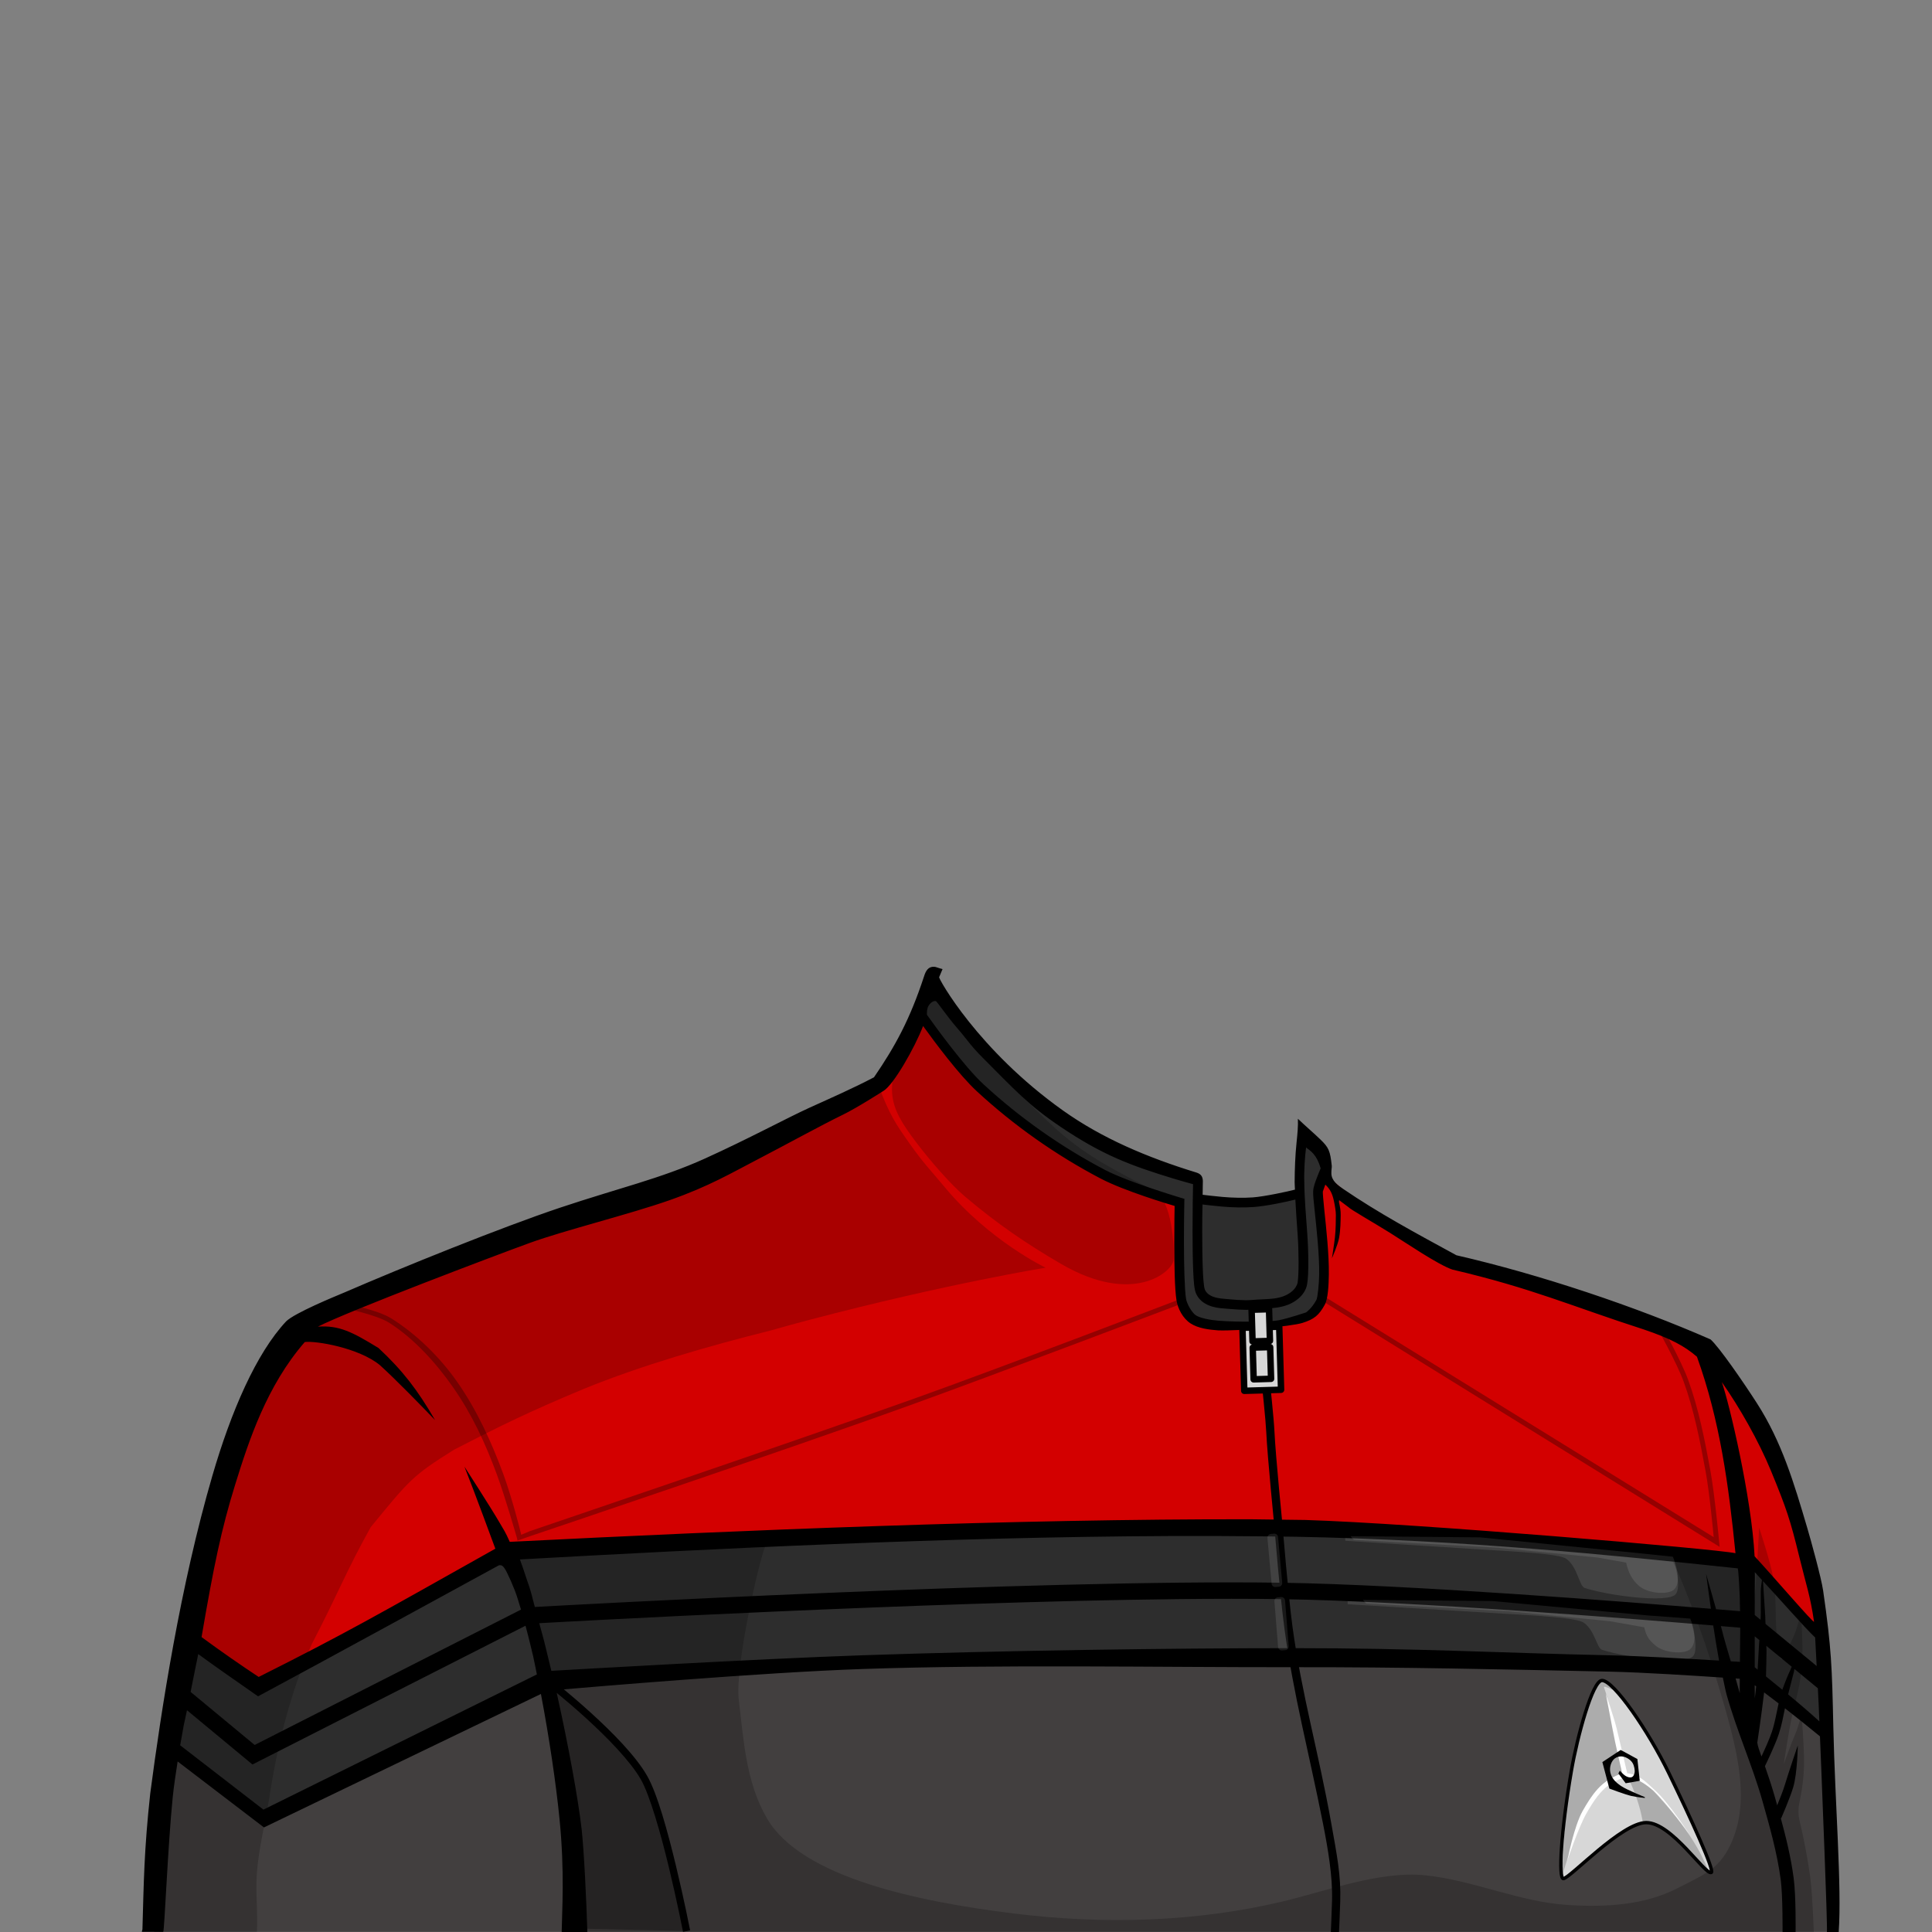 <?xml version="1.0" encoding="UTF-8" standalone="no"?>
<svg
   width="400px"
   height="400px"
   version="1.1"
   xml:space="preserve"
   style="fill-rule:evenodd;clip-rule:evenodd;"
   id="svg1"
   sodipodi:docname="stoAverageFemaleEnlisted.svg"
   inkscape:version="1.4 (e7c3feb1, 2024-10-09)"
   xmlns:inkscape="http://www.inkscape.org/namespaces/inkscape"
   xmlns:sodipodi="http://sodipodi.sourceforge.net/DTD/sodipodi-0.dtd"
   xmlns="http://www.w3.org/2000/svg"
   xmlns:svg="http://www.w3.org/2000/svg"
   xmlns:serif="http://www.serif.com/"><rect width="100%" height="100%" fill="#808080" stroke="none"/><defs
   id="defs1" /><sodipodi:namedview
   id="namedview1"
   pagecolor="#ffffff"
   bordercolor="#666666"
   borderopacity="1.0"
   inkscape:showpageshadow="2"
   inkscape:pageopacity="0.0"
   inkscape:pagecheckerboard="0"
   inkscape:deskcolor="#d1d1d1"
   showgrid="false"
   inkscape:zoom="2.1525"
   inkscape:cx="199.76771"
   inkscape:cy="200"
   inkscape:window-width="1920"
   inkscape:window-height="1080"
   inkscape:window-x="2322"
   inkscape:window-y="118"
   inkscape:window-maximized="0"
   inkscape:current-layer="Uniform" />
    <g
   id="Uniform">
        <path
   id="path283350"
   d="m 193.08,202.945 c -2.519,5.318 -2.82,5.74 -5.076,9.838 -3.009,4.719 -4.232,7.953 -6.191,11.68 -14.347,6.449 -26.457,10.668 -50.149,24.252 -16.347,4.407 -36.792,9.015 -54.478,19.418 -3.37,1.981 -12.235,6.1 -15.737,8.226 -9.936,13.3 -9.372,20.971 -15.105,36.717 -4.528,14.939 -5.945,19.199 -8.343,30.415 2.922,0.34 8.623,14.801 11.496,14.173 19.407,-12.548 33.123,-21.854 57.397,-34.42 17.877,-0.783 160.139,-2.876 164.403,-2.721 30.162,1.097 61.42,2.954 91.858,5.138 0,0 7.225,6.856 14.671,14.892 -0.749,-4.8 -1.478,-8.2 -2.12,-11.55 -0.807,-4.207 -2.242,-6.78 -3.459,-10.887 -6.204,-24.605 -13.733,-35.419 -33.147,-46.13 -12.892,-3.904 -24.587,-9.436 -36.993,-10.875 -5.248,-0.674 -12.254,-7.052 -15.815,-9.174 -6.38,-3.801 -8.824,-6.176 -11.241,-8.269 l -0.063,-3.002 -4.279,-5.666 -2.257,7.885 c 0.068,1.622 0.129,4.028 -0.439,4.177 -0.867,0.228 -7.286,2.029 -8.246,2.062 -1.341,0.046 -9.343,-0.733 -11.05,-0.928 -2.233,-0.376 1.4,-3.398 -0.373,-4.018 -9.597,-3.353 -21.279,-8.059 -28.416,-13.301 -7.434,-5.459 -23.211,-21.626 -26.848,-27.932 z"
   style="fill:#d30000;fill-rule:nonzero"
   sodipodi:nodetypes="cccccccccccccccccccccccccccc" />
        <path
   id="path283402"
   d="M380.045,399.967C379.731,393.878 378.593,391.963 378.227,381.434C378.028,375.698 379.583,341.126 377.382,339.114C375.167,337.935 365.894,324.683 363.389,324.432C337.827,321.868 300.606,318.394 269.578,317.672C193.724,316.102 106.235,321.759 106.235,321.759C81.855,332.933 72.614,339.076 49.76,350.5C45.201,347.405 39.052,340.474 39.082,340.523C39.082,340.523 31.707,396.142 31.887,399.233C31.902,399.48 31.921,399.722 31.939,399.966L380.045,399.967Z"
   style="fill:rgb(66,63,63);fill-rule:nonzero;" />
        <path
   id="path18"
   style="display:inline;fill:#2d2d2d;fill-rule:nonzero"
   d="m 192.197,204.404 -1.947,5.844 7.793,10.391 15.713,13.895 14.545,8.441 15.973,5.844 0.52,21.168 2.773,2.924 8.449,1.471 0.016,0.195 9.565,-1.052 4.909,-1.591 2.857,-2.336 0.908,-8.184 -1.299,-14.803 1.43,-3.377 -0.781,-4.156 -4.023,-4.416 -0.65,9.352 1.14,20.032 -0.148,0.443 -0.344,-6.581 -0.777,-11.037 -10.391,1.947 -10.697,-1.031 -0.08,-3.902 -6.104,-1.561 -12.986,-5.453 -16.623,-11.428 -11.168,-11.299 -6.494,-9.09 z m 77.258,61.54 -0.406,1.219 -2.712,2.222 -5.96,0.731 h -7.533 l -1.025,-0.609 8.039,0.48 6.22,-1.121 z M 103.949,321.027 51.643,349.379 38.566,339.027 c -0.969,7.129 -1.308,9.769 -2.199,15.09 l -0.135,-0.109 -1.559,6.104 19.609,15.713 58.439,-29.088 18.83,-1.17 70.516,-2.467 65.32,-1.039 47.141,1.168 46.492,2.209 4.025,3.375 12.855,9.74 0.307,-7.383 -1.346,-12.096 -7.662,-8.961 -8.439,-7.014 -34.285,-3.375 -41.166,-2.598 c -59.442,-0.764 -120.46,1.204 -181.361,3.9 z"
   sodipodi:nodetypes="ccccccccccccccccccccccccccccccccccccccccccccccccccccccccccccccc" />
        
        <path
   id="path4"
   style="fill:#ffffff;fill-opacity:0.1;stroke:none;stroke-width:1px;stroke-linecap:butt;stroke-linejoin:miter;stroke-opacity:1"
   d="m 278.484,317.413 0.047,1.588 c 0,0 22.385,1.457 29.26,1.874 6.26,0.38 15.008,0.816 16.482,1.854 2.373,1.669 2.674,5.676 3.82,6.043 5.234,1.678 17.085,3.099 18.771,1.365 1.526,-1.568 -0.523,-7.838 -0.523,-7.838 z m 0.492,12.73 0.047,1.999 c 0,0 25.505,1.539 32.381,1.956 6.26,0.38 15.008,0.816 16.482,1.854 2.373,1.669 2.674,5.265 3.82,5.632 5.234,1.678 17.085,3.099 18.771,1.365 1.526,-1.568 -0.523,-7.838 -0.523,-7.838 z"
   sodipodi:nodetypes="ccssssccccsssscc" /><path
   id="path283446"
   style="fill-rule:nonzero"
   d="M 193.4 200.156 C 192.157 200.112 191.676 201.014 191.324 202.115 C 188.42 210.969 185.384 216.58 180.949 223.043 C 176.609 225.325 172.044 227.321 167.545 229.363 C 162.839 231.508 155.082 235.725 145.949 239.865 C 136.817 244.005 127.971 246.017 115.959 250.037 C 103.947 254.058 83.275 262.402 71.398 267.553 C 69.138 268.492 61.065 271.814 59.252 273.564 C 53.037 280.196 47.842 292.226 43.965 305.547 C 37.332 328.333 33.404 353.882 31.107 371.303 C 29.821 383.11 29.77 389.715 29.49 399.443 C 29.46 399.618 29.414 399.792 29.363 399.967 L 33.791 399.967 C 34.046 399.851 34.754 381.988 35.768 372.021 C 35.99 369.829 36.381 367.254 36.777 364.691 L 54.65 378.348 L 111.992 350.717 C 113.709 359.728 115.124 369.341 115.842 376.582 C 116.943 387.687 116.35 395.675 116.289 400 L 121.607 400 C 121.423 393.733 120.905 382.901 120.406 378.58 C 119.696 372.43 117.712 361.501 115.262 350.486 C 116.747 351.705 118.921 353.534 121.383 355.777 C 125.656 359.671 130.495 364.59 132.682 368.416 C 134.558 371.7 136.815 379.684 138.514 386.732 C 140.213 393.781 141.412 399.959 141.412 399.959 L 142.885 399.674 C 142.885 399.674 141.679 393.467 139.971 386.381 C 138.263 379.294 136.111 371.392 133.984 367.672 C 131.605 363.508 126.711 358.602 122.393 354.668 C 120.234 352.702 118.218 350.986 116.742 349.762 C 122.182 349.302 157.74 346.258 178.605 345.549 C 207.237 344.576 239.485 345.209 268.137 345.176 C 290.272 345.15 310.87 345.61 333.217 346.094 C 340.344 346.248 351.09 346.951 356.695 347.33 C 356.96 348.524 357.206 349.892 357.484 350.883 C 359.594 358.408 362.785 365.458 364.848 372.715 C 366.406 378.198 367.947 383.66 368.682 389.184 C 369.119 392.471 369.059 400 369.059 400 L 371.758 400 C 371.758 400 371.865 392.629 371.359 388.828 C 370.796 384.596 369.792 380.469 368.684 376.408 L 368.779 376.449 C 368.779 376.449 370.58 372.323 371.27 370.02 C 372.132 367.142 372.215 361.367 372.215 361.367 C 372.215 361.367 370.326 366.898 369.545 369.504 C 369.205 370.639 368.511 372.394 367.947 373.771 C 367.778 373.174 367.613 372.572 367.443 371.977 C 366.836 369.839 366.137 367.745 365.41 365.668 C 365.769 364.931 367.538 361.263 368.279 359.02 C 368.871 357.229 369.2 355.435 369.555 353.68 C 371.973 355.568 374.373 357.493 376.803 359.488 C 376.898 361.851 377.055 365.51 377.074 366.135 C 377.152 368.628 378.385 398.038 378.242 400 L 380.684 400 C 381.347 390.703 379.914 373.207 379.57 357.537 C 379.298 345.122 379.192 341.318 377.467 329.355 C 377.079 326.667 374.931 318.902 374.162 316.301 C 371.438 307.079 368.896 298.507 363.73 290.484 C 360.971 286.199 355.974 278.931 354.152 277.311 C 338.719 270.536 318.881 263.867 301.539 259.889 C 293.066 255.272 285.341 251.117 278.059 246.133 C 277.039 245.435 275.68 244.497 275.645 242.959 C 275.625 242.061 275.77 241.762 275.723 241.326 C 275.393 238.25 275.107 237.589 273.377 235.92 C 271.803 234.403 270.288 233.142 268.715 231.625 C 268.777 233.198 268.628 234.727 268.439 236.541 C 268.157 239.268 268.058 242.013 268.041 244.754 C 268.044 245.234 268.089 245.796 268.105 246.301 C 266.739 246.663 261.821 247.737 259.357 247.91 C 257.596 248.034 255.279 248.01 253.064 247.807 C 251.183 247.634 249.766 247.455 248.994 247.365 C 249.013 246.366 249.041 244.629 249.037 244.504 C 249.009 243.636 248.679 243.078 247.75 242.777 C 237.373 239.597 228.105 235.623 220.094 229.928 C 202.479 217.406 194.306 202.615 194.438 202.316 L 195.141 200.646 C 194.26 200.421 193.776 200.171 193.4 200.156 z M 193.854 207.33 C 194.083 207.516 196.399 210.816 198.082 212.74 C 200.208 215.171 200.887 216.42 203.355 218.887 C 210.055 225.583 212.787 228.727 219.66 233.348 C 228.227 239.107 234.033 241.311 243.23 244.1 C 244.238 244.405 245.844 244.852 247.008 245.17 C 246.972 246.865 246.903 250.382 246.904 254.873 C 246.905 257.763 246.938 260.732 247.041 263.15 C 247.139 265.442 247.26 266.971 247.623 267.797 C 248.785 270.441 251.892 270.778 253.027 270.873 C 255.237 271.057 257.655 271.301 259.453 271.133 C 262.858 270.814 266.188 271.091 268.828 268.852 C 269.686 268.125 270.411 267.11 270.627 265.889 C 270.992 263.827 270.915 259.024 270.656 255.43 C 270.398 251.836 270.058 247.907 270.041 244.744 C 269.956 242.532 270.163 239.368 270.412 237.578 C 271.383 238.313 272.621 239.054 273.432 241.895 C 273.331 242.126 273.062 242.75 272.738 243.598 C 272.347 244.622 271.922 245.66 271.877 246.621 C 271.839 247.442 271.994 248.788 272.189 250.668 C 272.385 252.548 272.634 254.858 272.826 257.195 C 273.018 259.533 273.154 261.898 273.123 263.859 C 273.092 265.82 272.814 268.652 272.535 269.158 C 271.554 270.937 270.469 271.674 270.391 271.727 C 270.391 271.727 266.638 272.992 264.697 273.352 C 262.827 273.698 256.26 273.739 252.365 273.447 C 250.566 273.313 248.465 272.9 247.582 272.318 C 246.776 271.787 245.727 269.97 245.555 268.885 C 245.244 266.926 245.13 261.837 245.125 257.369 C 245.12 252.901 245.201 248.971 245.201 248.971 L 245.217 248.207 L 244.484 247.99 C 244.484 247.99 233.542 244.72 228.775 242.219 C 219.685 237.448 211.143 231.435 203.602 224.471 C 199.606 220.781 193.539 212.383 191.908 210.094 C 191.914 209.686 191.853 208.835 192.303 208.15 C 192.851 207.317 193.585 207.112 193.854 207.33 z M 191.115 212.428 C 193.58 215.846 198.567 222.543 202.244 225.939 C 209.917 233.025 218.599 239.138 227.846 243.99 C 232.763 246.571 242.037 249.335 243.195 249.678 C 243.183 250.291 243.12 253.276 243.125 257.371 C 243.13 261.865 243.201 266.821 243.578 269.197 C 243.856 270.951 244.887 272.938 246.48 273.988 C 248.051 275.024 250.289 275.297 252.215 275.441 C 256.394 275.584 267.307 274.642 269.678 273.889 C 272.048 273.135 273.053 272.356 274.285 270.123 C 274.966 268.888 275.089 265.967 275.121 263.891 C 275.154 261.815 275.015 259.402 274.82 257.031 C 274.625 254.661 274.375 252.334 274.18 250.461 C 273.985 248.588 273.859 247.065 273.875 246.713 C 273.879 246.629 274.443 245.181 274.387 245.254 C 275.464 246.274 275.851 247.218 276.164 248.604 C 276.38 249.604 276.587 250.82 276.576 251.553 C 276.56 252.65 276.578 254.462 276.381 256.211 C 276.215 257.683 275.762 260.508 275.762 260.508 C 275.762 260.508 276.981 257.764 277.246 256.275 C 277.548 254.582 277.555 252.855 277.574 251.568 C 277.588 250.647 277.457 249.97 277.234 248.941 C 277.19 248.735 277.281 248.649 277.238 248.465 L 279.186 249.93 C 279.587 250.402 284.484 253.182 287.797 255.254 C 291.119 257.332 297.692 261.825 300.697 262.852 C 317.347 266.756 325.262 270.394 340.34 275.254 C 345.806 277.103 348.774 278.668 351.336 280.904 C 356.098 294.074 357.926 307.639 359.312 321.574 C 355.231 320.683 292.872 315.367 270.176 314.691 L 258.992 314.549 C 210.077 314.463 153.659 316.802 105.539 319.223 C 104.597 317.083 104.385 316.901 103.424 315.234 C 101.753 312.336 96.162 303.66 96.162 303.66 C 98.097 308.517 102.555 320.641 102.555 320.641 C 77.691 334.618 71.369 338.261 53.559 347.193 C 50.005 344.85 45.729 341.883 41.73 338.939 C 44.238 324.316 45.806 316.65 48.705 307.32 C 51.519 298.264 55.214 286.926 63.098 277.857 C 65.347 277.55 74.267 279.039 78.637 282.623 C 81.767 285.434 87.528 291.341 90.066 294.008 C 86.467 287.774 83.319 283.709 78.369 279.092 C 72.886 275.736 70.211 274.366 65.822 274.666 C 72.233 271.403 102.671 259.88 109.727 257.316 C 116.783 254.753 130.346 251.398 138.607 248.496 C 146.869 245.594 151.495 242.816 156.893 240.021 C 162.29 237.227 169.914 233.023 174.549 230.771 C 177.465 229.355 182.934 225.842 182.934 225.842 C 184.985 224.621 189.391 216.932 191.115 212.428 z M 268.189 248.354 C 268.316 250.747 268.49 253.213 268.66 255.574 C 268.917 259.147 268.928 264.005 268.656 265.541 C 268.548 266.151 268.093 266.851 267.533 267.326 C 265.258 269.255 262.28 268.858 259.268 269.141 C 257.417 269.314 255.091 269.039 253.193 268.881 C 250.249 268.635 249.663 267.469 249.453 266.992 C 249.196 266.407 249.073 263.868 249.039 263.064 C 248.938 260.697 248.905 257.747 248.904 254.873 C 248.904 252.051 248.925 251.398 248.969 249.377 C 249.747 249.47 251.103 249.634 252.883 249.797 C 255.144 250.004 257.496 250.045 259.498 249.904 C 262.046 249.726 266.311 248.853 268.189 248.354 z M 356.488 286.16 C 360.163 291.384 364.127 298.365 366.662 304.523 C 369.902 312.393 370.64 314.619 372.555 322.443 C 374.014 328.404 374.779 330.293 375.576 335.748 C 375.663 336.34 366.85 326.044 363.27 322.213 C 362.636 309.979 358.046 290.612 356.488 286.16 z M 242.051 318.02 C 248.554 317.992 254.979 318.011 261.285 318.082 L 268.168 318.164 C 302.715 318.812 333.405 321.923 359.795 324.713 C 359.905 325.319 359.967 326.437 360.039 327.441 C 360.179 329.547 360.232 331.184 360.262 333.582 C 359.641 333.529 357.427 333.347 355.297 333.17 C 354.971 332.019 354.893 331.749 354.076 328.844 L 353.424 326.535 C 353.24 325.884 353.427 326.543 353.23 325.85 C 353.23 325.85 353.315 326.48 353.32 326.521 L 353.623 328.781 C 353.806 330.216 354.018 331.647 354.219 333.08 C 337.48 331.697 291.715 328.078 265.299 327.686 C 214.348 326.929 115.564 332.438 110.734 332.709 C 110.38 331.425 110.032 329.946 109.672 328.789 L 108.936 326.625 C 108.502 325.322 108.064 323.959 107.641 322.865 C 147.142 320.662 196.525 318.214 242.051 318.02 z M 103.58 324.062 C 104.368 324.038 104.896 325.469 105.768 327.316 L 106.623 329.375 C 107.038 330.474 107.454 331.863 107.869 333.252 L 52.723 361.277 L 39.465 350.293 C 39.58 349.728 39.729 348.928 39.881 348.189 L 40.375 345.75 C 40.547 344.94 41.043 342.459 41.043 342.459 C 44.269 344.827 48.894 348.049 53.428 351.207 C 64.176 345.464 100.376 325.68 103.227 324.115 C 103.366 324.038 103.437 324.067 103.58 324.062 z M 363.309 325.506 C 363.628 325.822 364.363 326.663 364.791 327.117 C 364.542 328.828 364.531 329.457 364.551 330.379 L 364.553 333.906 C 364.563 334.461 364.518 334.871 364.502 335.359 L 363.299 334.369 C 363.299 333.726 363.293 332.956 363.301 332.289 L 363.305 329.109 C 363.305 327.999 363.352 325.782 363.309 325.506 z M 365.012 327.357 C 368.37 330.939 373.923 337.297 375.807 339.023 C 375.839 339.21 375.933 341.576 375.984 342.381 L 376.121 344.928 L 365.531 336.207 C 365.504 335.663 365.5 335.114 365.469 334.559 L 365.252 331.148 C 365.166 329.909 365.077 328.166 365.012 327.357 z M 243.732 331.08 C 251.509 330.994 258.781 330.988 265.248 331.084 C 292.351 331.486 339.85 335.3 354.705 336.535 C 355.075 338.965 355.474 341.391 355.914 343.809 C 349.647 343.43 339.6 342.848 332.807 342.701 C 310.495 342.219 293.499 341.232 267.693 341.232 C 241.887 341.233 207.319 341.729 178.658 342.703 C 156.761 343.447 116.593 345.787 114.152 345.93 C 113.843 344.614 113.529 343.353 113.211 342.062 L 112.684 339.893 C 112.338 338.534 111.99 337.389 111.646 336.066 C 117.139 335.759 191.118 331.66 243.732 331.08 z M 108.801 336.59 C 109.159 337.951 109.52 339.277 109.871 340.773 L 110.396 342.969 C 110.66 344.154 110.903 345.435 111.158 346.672 L 54.541 374.664 L 37.303 361.344 C 37.536 359.961 37.777 358.651 38.021 357.305 L 38.715 354.086 L 52.271 365.32 L 108.801 336.59 z M 356.283 336.666 C 357.557 336.773 359.965 336.97 360.293 336.998 C 360.293 337.232 360.297 337.255 360.297 337.506 C 360.277 339.693 360.265 341.88 360.236 344.066 C 359.976 344.05 358.833 343.984 358.338 343.953 C 357.592 341.45 357.017 339.526 356.471 337.332 C 356.424 337.167 356.326 336.817 356.283 336.666 z M 363.297 338.773 L 364.26 339.566 C 364.233 339.912 364.199 340.23 364.18 340.598 C 364.083 342.292 364.001 343.987 363.904 345.682 C 363.699 345.515 363.5 345.354 363.295 345.186 C 363.291 343.493 363.296 341.8 363.297 340.107 C 363.3 339.569 363.297 339.26 363.297 338.773 z M 365.701 340.754 L 370.953 345.078 C 370.867 345.278 370.833 345.405 370.736 345.615 C 370.092 346.996 369.521 348.404 369.012 349.84 C 367.895 348.932 366.759 348.001 365.627 347.084 C 365.695 345.321 365.709 343.555 365.74 341.791 C 365.737 341.43 365.708 341.106 365.701 340.754 z M 371.512 345.537 L 376.365 349.535 C 376.373 349.702 376.378 349.753 376.387 349.941 L 376.531 352.822 C 376.601 354.419 376.615 354.891 376.678 356.387 C 374.57 354.474 372.415 352.622 370.207 350.812 C 370.32 350.407 370.628 349.167 371.41 346.131 C 371.47 345.891 371.458 345.8 371.512 345.537 z M 359.34 347.504 C 359.492 347.515 360.107 347.554 360.205 347.561 C 360.191 348.293 360.201 349.067 360.186 349.773 C 360.18 350.038 360.205 350.304 360.205 350.568 C 360.092 350.173 359.413 347.761 359.34 347.504 z M 363.293 348.912 C 363.395 348.989 363.494 349.066 363.596 349.143 C 363.502 349.971 363.438 350.713 363.314 351.615 C 363.311 350.763 363.306 349.734 363.293 349.152 C 363.291 349.078 363.295 348.987 363.293 348.912 z M 365.242 350.395 C 366.241 351.153 367.254 351.911 368.24 352.674 C 367.798 354.696 367.464 356.703 366.854 358.549 C 366.392 359.946 365.399 362.144 364.691 363.664 C 364.271 362.497 363.862 361.327 363.832 360.779 C 363.832 360.779 364.705 355.037 365.242 350.395 z " />
        <path
   id="path283392"
   d="M31.482,395.287C31.929,397.781 32.663,397.372 33.023,399.967L53.189,399.967C53.385,396.533 53.021,392.965 53.099,389.671C53.241,383.643 54.908,377.789 55.816,371.835C57.48,360.942 60.207,350.295 64.533,340.425C70.216,329.506 71.578,325.462 76.761,316.172C84.823,306.337 85.442,305.507 94.038,300.125C103.869,295.067 109.472,292.316 120.747,287.604C132.808,282.667 146.765,278.667 159.505,275.476C162.332,274.671 165.037,273.929 167.623,273.249C196.057,265.768 216.482,262.461 216.482,262.461C216.482,262.461 204.88,256.945 195.609,245.808C192.52,242.094 191.244,240.9 188.355,236.81C185.466,232.721 184.173,230.839 181.887,224.747C175.133,227.295 154.215,235.52 132.627,247.814C113.927,253.68 96.781,259.313 77.185,268.132C70.246,271.02 64.826,272.865 61.922,275.472C52.107,287.094 48.246,297.329 43.35,315.83C39.401,333.086 35.585,350.716 33.998,365.549C32.89,372.054 33.002,373.948 31.526,382.942C31.644,388.274 30.667,391.598 31.243,394.808"
   style="fill-opacity:0.2;fill-rule:nonzero;" />
        <path
   id="path166529"
   d="M364.209,316.293C364.209,316.293 363.691,327.598 362.805,335.896L362.695,324.59L345.473,321.844C347.741,324.987 353.176,340.392 354.725,345.514C359.131,360.084 362.693,371.434 358.646,381.088C356.213,386.895 353.012,388.013 347.211,390.98C340.45,394.437 332.446,394.892 324.711,394.412C314.556,393.782 305.118,389.313 295.18,388.27C285.733,387.277 274.762,391.489 265.67,393.654C247.558,397.965 228.526,398.475 209.842,396.162C190.197,393.73 165.915,388.737 158.793,376.475C154.426,368.956 153.98,360.323 152.955,351.918C152.172,344.74 157.137,323.238 158.432,320.156L107.439,322.4L112.467,344.281C116.276,364.442 118.763,380.621 119.49,399.99L370.152,400C370.239,400 370.326,399.865 370.41,399.738L370.41,400L375.525,400C375.525,400 375.267,392.245 374.795,388.676C374.378,385.52 373.471,380.545 372.6,377.066C372.249,375.666 372.341,374.277 372.473,373.637C373.07,370.732 373.478,368.077 373.508,365.111C373.545,361.416 372.99,355.039 372.99,355.039C372.99,355.039 372.196,357.94 371.57,359.301C370.941,360.669 369.311,365.242 369.311,365.242C369.311,365.242 370.457,357.616 371.055,355.168C371.947,351.509 372.886,348.077 373.121,344.318C373.35,340.66 372.861,333.857 372.861,333.857C372.861,333.857 372.072,337.311 371.312,338.895C370.682,340.208 369.29,343.587 368.986,343.545C368.014,343.412 368.346,341.329 368.213,340.703C367.255,336.184 367.98,331.432 367.18,326.883C366.545,323.272 364.209,316.293 364.209,316.293Z"
   style="fill-opacity:0.2;fill-rule:nonzero;" />
        <path
   id="path9"
   d="M274.246,268.456L273.695,269.292L356.029,320.26L355.932,319.223C355.932,319.223 355.008,309.33 354.1,304.385C352.944,298.093 351.714,291.732 349.512,285.674C348.061,281.683 343.998,274.459 343.998,274.459L343.125,274.947C343.125,274.947 347.193,282.228 348.57,286.016C350.737,291.975 351.961,298.279 353.115,304.564C353.938,309.047 354.685,317.008 354.805,318.258L274.246,268.456ZM244.114,269.049C244.114,269.049 206.983,283.262 188.87,289.711C161.931,299.303 109.705,317.008 109.684,317.015L107.913,317.762C107.754,316.924 105.925,309.864 104.213,305.215C101.758,298.548 98.749,291.956 94.656,286.105C91.141,281.08 86.36,276.327 81.084,273.004C79.545,272.035 77.112,271.269 75.031,270.713C72.95,270.157 71.23,269.83 71.23,269.83L71.043,270.813C71.043,270.813 72.73,271.134 74.773,271.68C76.816,272.225 79.222,273.013 80.551,273.85C85.624,277.045 90.248,282.142 93.744,287.139C97.767,292.889 100.47,298.758 102.908,305.377C104.625,310.04 107.036,318.457 107.036,318.457L107.132,318.969L109.975,317.972L110,317.964C110,317.964 162.513,300.306 189.222,290.648C207.248,284.13 244.489,269.974 244.489,269.974L244.114,269.049Z"
   style="fill-opacity:0.3;fill-rule:nonzero;" />
        <path
   id="path13"
   d="M261.117,270.037L259.43,270.236C259.43,270.236 261.94,291.617 262.164,296.477C262.404,301.678 263.898,316.568 263.898,316.568C263.9,316.6 264.995,330.292 265.924,337.121C267.815,351.022 270.988,362.741 273.901,377.494C274.917,382.64 275.936,388.464 275.784,393.547C275.721,395.667 275.537,400 275.537,400L277.227,400C277.227,400 277.415,395.899 277.484,393.598C277.642,388.275 276.813,384.134 275.594,377.328C272.967,362.663 269.487,350.696 267.61,336.893C266.699,330.197 265.592,316.422 265.592,316.422L265.59,316.41L265.59,316.398C265.59,316.398 264.095,301.422 263.863,296.398C263.623,291.196 261.117,270.037 261.117,270.037L261.117,270.037Z"
   style="fill-rule:nonzero;" />
        <path
   id="path283456"
   d="M199.854,247.785C196.917,245.307 192.572,240.341 189.627,236.426C183.935,228.858 182.333,225.143 189.209,212.172C192.677,205.628 193.951,201.547 193.951,201.547L194.623,205.814C202.591,218.453 206.547,221.972 214.891,230.196C222.302,237.5 226.526,240.203 238.9,246.465C242.769,248.423 243.177,258.518 242.961,260.895C242.745,263.273 234.628,270.39 219.681,261.677C212.347,257.403 206.521,253.411 199.854,247.785Z"
   style="fill-opacity:0.2;fill-rule:nonzero;" />
        <path
   id="path21"
   d="M118.825,399.265L142.332,399.816L134.619,369.881L123.416,356.29L112.764,347.658L118.641,376.309L118.825,399.265Z"
   style="fill-opacity:0.3;fill-rule:nonzero;" />
        <g
   id="g23">
            <path
   id="path2"
   d="M323.709,388.947C322.602,389.14 323.19,379.094 325.338,366.621C326.559,359.529 329.715,347.941 331.675,347.924C334.095,347.903 341.305,358.435 345.48,367.03C350.172,376.686 355.047,387.385 354.301,387.68C352.977,388.202 346.118,377.343 340.829,377.354C335.776,377.365 325.234,388.681 323.709,388.947Z"
   style="fill:rgb(215,215,215);fill-rule:nonzero;stroke:black;stroke-width:0.7px;" />
            <path
   id="path1"
   d="M332.449,350.682C332.449,350.682 333.359,355.249 333.856,357.977C334.421,361.078 335.757,366.711 335.884,367.244C334.912,367.375 334.043,367.922 333.262,368.367C330.697,369.831 329.097,372.448 327.689,374.896C325.877,378.048 324.505,385.187 324.505,385.187C324.505,385.187 326.795,378.332 328.477,375.408C329.876,372.974 331.433,370.485 333.782,369.145C334.96,368.472 336.384,367.768 337.745,368.073C339.241,368.408 340.98,369.562 342.331,370.777C345.142,373.306 349.885,379.964 349.885,379.964C349.885,379.964 345.648,373.355 342.609,370.621C341.283,369.428 339.737,367.736 337.857,367.314C337.488,367.232 337.262,367.15 336.898,367.145C336.79,366.691 335.486,360.987 334.73,357.94C334.041,355.164 332.449,350.682 332.449,350.682Z"
   style="fill:white;fill-rule:nonzero;" />
            <path
   id="path5"
   d="M331.745,347.922L330.297,349.156L326.812,359.425C326.812,359.425 325.037,368.125 324.493,372.571C323.852,377.809 323.382,388.473 323.382,388.473C323.382,388.473 323.99,386.51 324.704,384.23C324.705,384.227 324.706,384.221 324.707,384.218C324.804,383.765 324.912,383.281 325.081,382.575C325.402,381.222 325.843,379.552 326.388,377.958C326.436,377.817 326.484,377.679 326.533,377.541C326.595,377.367 326.655,377.193 326.72,377.025C326.721,377.022 326.722,377.019 326.723,377.017C326.846,376.691 326.973,376.383 327.104,376.085C327.174,375.925 327.244,375.768 327.316,375.617C327.335,375.577 327.354,375.535 327.373,375.496C327.477,375.285 327.582,375.083 327.689,374.896C328.569,373.366 329.524,371.771 330.743,370.431C330.986,370.164 331.241,369.906 331.507,369.661C332.04,369.171 332.621,368.734 333.262,368.368C334.043,367.922 334.912,367.376 335.884,367.244C335.757,366.711 334.421,361.078 333.856,357.977C333.607,356.613 333.256,354.789 332.966,353.306C332.676,351.823 332.448,350.682 332.448,350.682C332.448,350.682 332.65,351.206 332.907,351.898C332.63,350.967 332.338,350.053 332.087,349.344C331.877,348.75 335.179,350.579 334.511,350.032C333.659,349.335 331.745,347.922 331.745,347.922L331.745,347.922ZM337.282,368.009L337.086,368.028C338.339,370.689 339.523,373.712 340.094,377.096C342.073,377.355 343.555,377.443 345.045,378.897C346.621,380.435 353.447,386.965 353.72,387.267C351.972,383.308 349.968,379.054 342.331,370.777C341.993,370.474 341.631,370.173 341.254,369.889C341.066,369.747 340.875,369.609 340.681,369.476C340.487,369.343 340.29,369.216 340.093,369.095C339.697,368.854 339.297,368.64 338.903,368.466C338.509,368.291 338.119,368.156 337.745,368.072C337.668,368.055 337.59,368.042 337.511,368.031C337.435,368.021 337.359,368.014 337.282,368.009L337.282,368.009Z"
   style="fill-opacity:0.2;fill-rule:nonzero;" />
        </g>
    <path
   id="path8"
   style="fill:#ffffff;fill-opacity:0.1;stroke:none;stroke-width:1px;stroke-linecap:butt;stroke-linejoin:miter;stroke-opacity:1"
   d="m 279.617,318.061 0.697,0.754 29.791,1.627 20.672,2.033 5.9,1.047 c 0.411,1.932 1.157,3.497 2.625,4.791 1.866,1.645 6.021,1.902 7.234,0.838 2.049,-1.797 -0.195,-6.852 -0.195,-6.852 l -7.886,-0.817 -32.011,-3.188 z m 2.555,13.182 0.697,0.756 29.791,1.625 20.674,2.033 7.088,1.26 c 0.447,1.891 0.923,2.549 2.248,3.717 1.866,1.645 6.021,1.902 7.234,0.838 2.049,-1.797 0.051,-6.359 0.051,-6.359 l -9.047,-0.676 -31.906,-2.961 z"
   sodipodi:nodetypes="cccccsscccccccccsscccc" /><path
   id="rect10"
   style="fill:#ffffff;fill-opacity:0.1;fill-rule:evenodd;stroke:none;stroke-width:3.4;stroke-miterlimit:20;stroke-dasharray:none;stroke-opacity:0.3"
   d="M 233.887 340.198 C 233.861 340.196 233.834 340.195 233.807 340.195 L 233.144 340.193 C 232.717 340.193 232.372 340.538 232.372 340.966 L 232.372 350.457 C 232.372 350.884 232.718 351.227 233.145 351.227 L 233.808 351.227 C 234.236 351.227 234.579 350.884 234.579 350.456 L 234.58 340.966 C 234.58 340.565 234.277 340.238 233.887 340.198 z M 234.143 353.399 C 234.117 353.396 234.092 353.394 234.065 353.394 L 233.401 353.386 C 232.974 353.382 232.626 353.723 232.621 354.151 L 232.514 363.639 C 232.51 364.067 232.849 364.416 233.277 364.421 L 233.941 364.428 C 234.368 364.433 234.716 364.092 234.72 363.664 L 234.828 354.176 C 234.832 353.775 234.533 353.443 234.143 353.399 z "
   transform="rotate(-5.216)" /><g
   id="g11"><path
     d="m 262.845,274.739 -0.108,-3.679 -3.607,0.105 0.108,3.679 -2.005,0.059 0.381,13.05 7.616,-0.222 -0.38,-13.05 z"
     style="clip-rule:evenodd;fill:#d7d7d7;fill-opacity:1;fill-rule:nonzero;stroke-width:1.333;stroke-miterlimit:10"
     id="path327"
     sodipodi:nodetypes="ccccccccc" /><path
     d="m 264.546,287.084 -6.282,0.184 -0.343,-11.718 0.672,-0.019 0.065,2.221 c 0.009,0.319 0.245,0.566 0.546,0.623 -0.297,0.074 -0.518,0.334 -0.509,0.654 l 0.192,6.566 c 0.011,0.368 0.317,0.657 0.686,0.647 l 3.605,-0.106 c 0.368,-0.009 0.658,-0.317 0.647,-0.686 l -0.192,-6.566 c -0.009,-0.319 -0.245,-0.566 -0.546,-0.622 0.297,-0.075 0.518,-0.335 0.509,-0.654 l -0.065,-2.223 0.672,-0.019 z m -4.728,-15.272 2.273,-0.066 0.152,5.234 -2.272,0.066 z m 2.503,7.777 0.152,5.234 -2.273,0.066 -0.152,-5.234 z m 2.51,-5.576 -1.339,0.04 -0.088,-3.013 c -0.009,-0.368 -0.317,-0.657 -0.685,-0.646 l -3.607,0.105 c -0.368,0.009 -0.657,0.317 -0.647,0.686 l 0.088,3.012 -1.339,0.039 c -0.368,0.011 -0.658,0.318 -0.647,0.686 l 0.381,13.052 c 0.011,0.368 0.318,0.657 0.686,0.646 l 7.616,-0.221 c 0.368,-0.011 0.657,-0.318 0.647,-0.686 l -0.381,-13.052 c -0.011,-0.368 -0.318,-0.657 -0.686,-0.647"
     style="clip-rule:evenodd;fill:#000000;fill-opacity:1;fill-rule:nonzero;stroke-width:1.333;stroke-miterlimit:10"
     id="path328"
     sodipodi:nodetypes="cccccccccccccccccccccccccccccccccccccccccc" /></g></g>
    <g
   id="Command-Insignia"
   serif:id="Command Insignia"
   style="display:none">
        <path
   id="path2508"
   d="m 332.625,350.499 5.088,18.008 3.151,0.053 -1.905,2.249 1.775,4.116 -3.558,-2.875 -2.209,3.143 0.045,-4.31 -3.166,-2.126 3.24,-0.154 z"
   style="fill-rule:nonzero" />
    </g>
    <g
   id="Operations-Insignia"
   serif:id="Operations Insignia"
   style="display:inline">
        <path
   id="path18493"
   d="m 335.064,367.168 1.517,2.035 2.915,-0.512 -0.494,-4.505 -3.454,-1.875 -3.795,2.51 1.445,5.483 c 0,0 3.28,1.238 4.515,1.518 1.235,0.28 2.843,0.427 2.843,0.427 l -0.025,-0.184 c 0,0 -3.663,-1.459 -4.918,-2.302 -1.255,-0.843 -1.987,-1.708 -2.215,-2.833 -0.227,-1.126 0.224,-2.356 0.946,-2.873 0.722,-0.516 1.578,-0.522 2.339,-0.164 0.761,0.359 1.33,0.898 1.558,1.627 0.228,0.729 0.329,1.393 -0.005,2.045 -0.333,0.651 -1.104,0.457 -1.648,0.139 -0.543,-0.319 -1.213,-1.112 -1.213,-1.112 z"
   style="fill-rule:nonzero" />
    </g>
    <g
   id="Science-Insignia"
   serif:id="Science Insignia"
   style="display:none">
        <path
   id="path18248"
   d="m 335.805,363.298 c -2.785,0 -4.728,2.285 -4.334,5.087 0.393,2.801 2.978,5.085 5.763,5.085 2.785,0 4.728,-2.284 4.335,-5.085 -0.394,-2.802 -2.979,-5.087 -5.764,-5.087 z m 0.129,0.921 c 1.881,0 3.641,1.26 4.384,2.994 -0.269,-0.258 -0.604,-0.483 -0.979,-0.67 -0.869,-0.433 -1.985,-0.688 -3.175,-0.688 -1.19,0 -2.234,0.255 -2.981,0.688 -0.323,0.187 -0.595,0.412 -0.791,0.67 0.256,-1.734 1.661,-2.994 3.542,-2.994 z m 0.315,2.243 c 1.102,0 2.131,0.243 2.877,0.616 0.747,0.372 1.175,0.845 1.24,1.307 0.065,0.461 -0.23,0.933 -0.872,1.306 -0.642,0.372 -1.602,0.615 -2.704,0.615 -1.102,0 -2.131,-0.243 -2.877,-0.615 -0.747,-0.373 -1.175,-0.845 -1.24,-1.306 -0.065,-0.462 0.23,-0.935 0.872,-1.307 0.642,-0.373 1.602,-0.616 2.704,-0.616 z m -3.528,3.092 c 0.269,0.258 0.604,0.484 0.979,0.671 0.869,0.434 1.985,0.688 3.175,0.688 1.19,0 2.235,-0.254 2.981,-0.688 0.323,-0.187 0.594,-0.413 0.791,-0.671 -0.255,1.735 -1.66,2.996 -3.542,2.996 -1.882,0 -3.641,-1.261 -4.384,-2.996 z"
   style="fill-rule:nonzero" />
    </g>
</svg>
